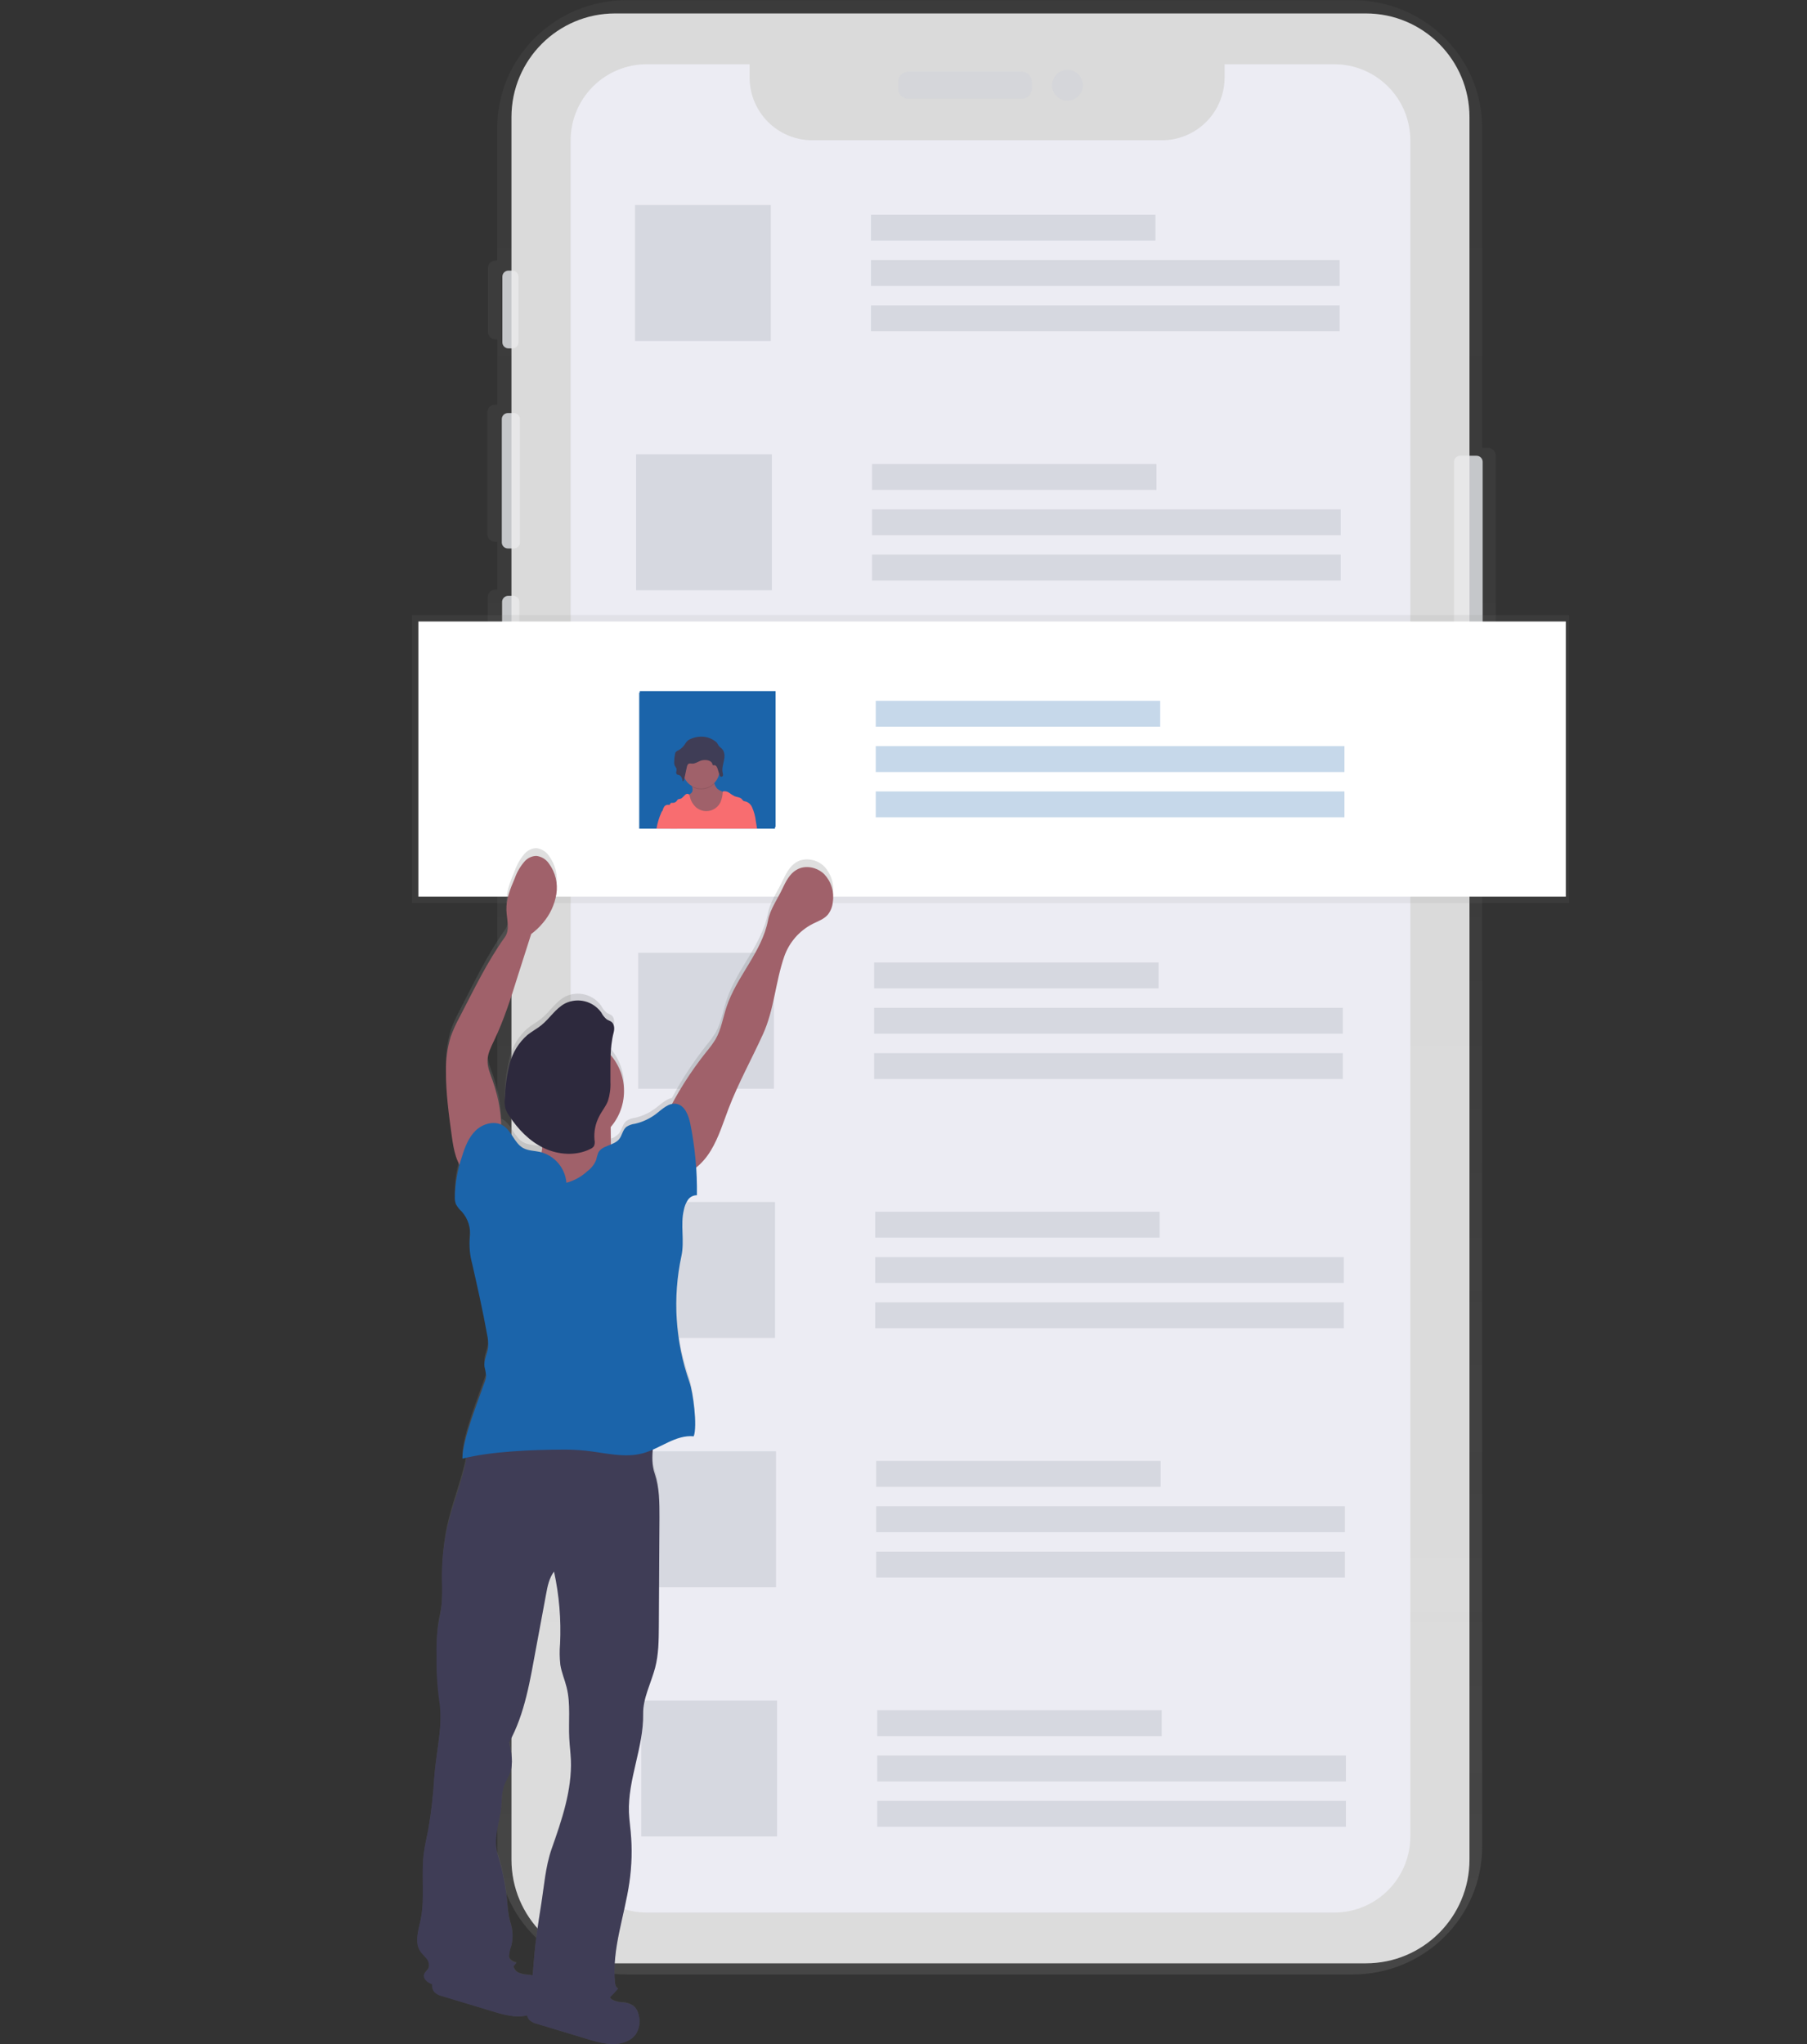 <svg width="214" height="242" viewBox="0 0 214 242" fill="none" xmlns="http://www.w3.org/2000/svg">
<rect x="0" y="0" width="214" height="242" fill="#333333" stroke="none"/>
<g clip-path="url(#clip0)">
<path d="M176.235 53.028H175.534V15.139C175.534 6.783 168.663 0.016 160.188 0.016H74.233C65.758 0.016 58.888 6.79 58.888 15.139V30.845H58.834H58.683C58.446 30.843 58.218 30.936 58.048 31.102C57.879 31.269 57.783 31.496 57.78 31.733V39.295C57.783 39.532 57.879 39.759 58.048 39.926C58.218 40.092 58.446 40.185 58.683 40.183H58.85H58.904V47.905H58.627C58.509 47.904 58.393 47.927 58.284 47.971C58.175 48.015 58.076 48.081 57.993 48.163C57.909 48.245 57.843 48.344 57.797 48.452C57.751 48.56 57.727 48.676 57.727 48.794V63.252C57.728 63.49 57.824 63.717 57.993 63.884C58.161 64.051 58.389 64.145 58.627 64.144H58.904V69.815H58.664C58.547 69.814 58.43 69.836 58.321 69.88C58.212 69.924 58.112 69.989 58.029 70.071C57.945 70.154 57.878 70.252 57.832 70.361C57.786 70.469 57.762 70.586 57.761 70.703V85.303C57.762 85.421 57.786 85.538 57.832 85.646C57.878 85.754 57.945 85.853 58.029 85.935C58.112 86.018 58.212 86.083 58.321 86.127C58.43 86.171 58.547 86.193 58.664 86.192H58.904V218.638C58.904 226.994 65.774 233.761 74.249 233.761H160.185C168.66 233.761 175.53 226.987 175.53 218.638V81.365H176.235C176.473 81.367 176.701 81.274 176.87 81.108C177.04 80.941 177.136 80.714 177.139 80.477V53.917C177.136 53.679 177.04 53.452 176.87 53.286C176.701 53.119 176.473 53.027 176.235 53.028Z" fill="url(#paint0_linear)"/>
<g opacity="0.9">
<path opacity="0.9" d="M174.869 53.958H172.921C172.523 53.958 172.201 54.281 172.201 54.679V81.22C172.201 81.619 172.523 81.942 172.921 81.942H174.869C175.268 81.942 175.59 81.619 175.59 81.22V54.679C175.59 54.281 175.268 53.958 174.869 53.958Z" fill="#E5E7EB"/>
<path opacity="0.9" d="M60.678 32.036H60.216C59.818 32.036 59.495 32.359 59.495 32.757V40.527C59.495 40.925 59.818 41.248 60.216 41.248H60.678C61.076 41.248 61.399 40.925 61.399 40.527V32.757C61.399 32.359 61.076 32.036 60.678 32.036Z" fill="#E5E7EB"/>
<path opacity="0.9" d="M60.852 48.901H60.147C59.749 48.901 59.426 49.224 59.426 49.623V64.213C59.426 64.612 59.749 64.934 60.147 64.934H60.852C61.249 64.934 61.572 64.612 61.572 64.213V49.623C61.572 49.224 61.249 48.901 60.852 48.901Z" fill="#E5E7EB"/>
<path opacity="0.9" d="M60.782 70.546H60.181C59.783 70.546 59.461 70.869 59.461 71.267V85.996C59.461 86.395 59.783 86.718 60.181 86.718H60.782C61.18 86.718 61.503 86.395 61.503 85.996V71.267C61.503 70.869 61.18 70.546 60.782 70.546Z" fill="#E5E7EB"/>
<path opacity="0.9" d="M161.759 1.591H72.842C66.065 1.591 60.571 7.091 60.571 13.875V220.157C60.571 226.941 66.065 232.441 72.842 232.441H161.759C168.536 232.441 174.029 226.941 174.029 220.157V13.875C174.029 7.091 168.536 1.591 161.759 1.591Z" fill="white"/>
<path opacity="0.9" d="M120.986 8.485H107.576C106.903 8.485 106.358 9.031 106.358 9.704V10.485C106.358 11.159 106.903 11.705 107.576 11.705H120.986C121.658 11.705 122.203 11.159 122.203 10.485V9.704C122.203 9.031 121.658 8.485 120.986 8.485Z" fill="#E5E7EB"/>
<path opacity="0.9" d="M126.42 11.922C127.429 11.922 128.246 11.104 128.246 10.095C128.246 9.085 127.429 8.267 126.42 8.267C125.412 8.267 124.595 9.085 124.595 10.095C124.595 11.104 125.412 11.922 126.42 11.922Z" fill="#E5E7EB"/>
</g>
<path d="M158.014 7.606H145.026V9.181C145.025 11.151 144.243 13.04 142.851 14.432C141.46 15.825 139.573 16.607 137.605 16.607H96.196C94.229 16.607 92.342 15.825 90.95 14.432C89.558 13.04 88.776 11.151 88.775 9.181V7.606H76.59C74.2 7.606 71.909 8.556 70.219 10.248C68.529 11.939 67.58 14.234 67.58 16.626V217.409C67.58 219.802 68.529 222.096 70.219 223.788C71.909 225.479 74.2 226.43 76.59 226.43H158.014C160.403 226.43 162.695 225.479 164.385 223.788C166.075 222.096 167.024 219.802 167.024 217.409V16.626C167.024 14.234 166.075 11.939 164.385 10.248C162.695 8.556 160.403 7.606 158.014 7.606Z" fill="#ECECF3"/>
<path d="M91.287 24.276H75.208V40.372H91.287V24.276Z" fill="#D6D8E0"/>
<path d="M136.837 25.426H103.151V28.491H136.837V25.426Z" fill="#D6D8E0"/>
<path d="M158.656 30.791H103.151V33.857H158.656V30.791Z" fill="#D6D8E0"/>
<path d="M158.656 36.157H103.151V39.222H158.656V36.157Z" fill="#D6D8E0"/>
<path d="M91.409 53.784H75.331V69.881H91.409V53.784Z" fill="#D6D8E0"/>
<path d="M136.96 54.934H103.274V58H136.96V54.934Z" fill="#D6D8E0"/>
<path d="M158.779 60.3H103.274V63.365H158.779V60.3Z" fill="#D6D8E0"/>
<path d="M158.779 65.662H103.274V68.728H158.779V65.662Z" fill="#D6D8E0"/>
<path d="M91.532 83.293H75.454V99.39H91.532V83.293Z" fill="#D6D8E0"/>
<path d="M137.086 84.44H103.4V87.506H137.086V84.44Z" fill="#D6D8E0"/>
<path d="M158.904 89.806H103.4V92.871H158.904V89.806Z" fill="#D6D8E0"/>
<path d="M158.904 95.171H103.4V98.237H158.904V95.171Z" fill="#D6D8E0"/>
<path d="M91.655 112.799H75.577V128.895H91.655V112.799Z" fill="#D6D8E0"/>
<path d="M137.209 113.949H103.522V117.014H137.209V113.949Z" fill="#D6D8E0"/>
<path d="M159.027 119.314H103.522V122.38H159.027V119.314Z" fill="#D6D8E0"/>
<path d="M159.027 124.68H103.522V127.746H159.027V124.68Z" fill="#D6D8E0"/>
<path d="M91.781 142.308H75.703V158.404H91.781V142.308Z" fill="#D6D8E0"/>
<path d="M137.331 143.458H103.645V146.523H137.331V143.458Z" fill="#D6D8E0"/>
<path d="M159.15 148.823H103.645V151.889H159.15V148.823Z" fill="#D6D8E0"/>
<path d="M159.15 154.189H103.645V157.254H159.15V154.189Z" fill="#D6D8E0"/>
<path d="M91.903 171.817H75.825V187.913H91.903V171.817Z" fill="#D6D8E0"/>
<path d="M137.454 172.966H103.768V176.032H137.454V172.966Z" fill="#D6D8E0"/>
<path d="M159.273 178.332H103.768V181.398H159.273V178.332Z" fill="#D6D8E0"/>
<path d="M159.273 183.698H103.768V186.763H159.273V183.698Z" fill="#D6D8E0"/>
<path d="M92.026 201.325H75.948V217.422H92.026V201.325Z" fill="#D6D8E0"/>
<path d="M137.577 202.475H103.891V205.541H137.577V202.475Z" fill="#D6D8E0"/>
<path d="M159.395 207.841H103.891V210.906H159.395V207.841Z" fill="#D6D8E0"/>
<path d="M159.395 213.206H103.891V216.272H159.395V213.206Z" fill="#D6D8E0"/>
<path d="M185.821 72.811H48.783V106.917H185.821V72.811Z" fill="url(#paint1_linear)"/>
<path d="M185.437 73.58H49.547V106.154H185.437V73.58Z" fill="white"/>
<path d="M91.847 81.819H75.769V97.915H91.847V81.819Z" fill="#1B64AA"/>
<g opacity="0.5">
<path opacity="0.5" d="M137.401 82.969H103.714V86.034H137.401V82.969Z" fill="#1B64AA"/>
<path opacity="0.5" d="M159.219 88.334H103.714V91.4H159.219V88.334Z" fill="#1B64AA"/>
<path opacity="0.5" d="M159.219 93.7H103.714V96.765H159.219V93.7Z" fill="#1B64AA"/>
</g>
<path d="M97.615 102.581C96.759 101.734 95.337 101.453 94.308 102.077C93.508 102.559 93.068 103.457 92.665 104.305C92.077 105.565 91.214 106.743 90.95 108.104C90.223 111.857 87.24 114.771 86.044 118.398C85.616 119.692 85.414 121.082 84.738 122.263C84.418 122.781 84.06 123.274 83.668 123.738C82.119 125.693 80.75 127.784 79.576 129.986C78.897 130.118 78.293 130.694 77.713 131.145C76.972 131.722 76.112 132.13 75.196 132.339C74.827 132.383 74.473 132.512 74.164 132.717C73.729 133.08 73.669 133.732 73.317 134.17C73.061 134.457 72.736 134.674 72.373 134.8C72.373 134.689 72.357 134.579 72.354 134.466C72.338 133.883 72.329 133.297 72.329 132.711C73.344 131.515 73.899 129.995 73.896 128.426C73.892 126.856 73.33 125.339 72.31 124.147C72.335 123.235 72.456 122.328 72.672 121.441C72.782 121.009 72.766 120.48 72.417 120.2C72.244 120.064 72.02 120.014 71.835 119.885C71.573 119.663 71.359 119.391 71.205 119.084C70.739 118.423 70.053 117.95 69.27 117.749C68.486 117.549 67.657 117.635 66.932 117.991C65.796 118.59 65.106 119.787 64.099 120.6C63.583 121.016 62.988 121.328 62.472 121.747C61.439 122.649 60.705 123.845 60.367 125.175C60.036 126.499 59.844 127.855 59.794 129.22C59.74 129.629 59.756 130.045 59.841 130.449C59.943 130.787 60.099 131.106 60.304 131.394C61.263 132.956 62.611 134.243 64.216 135.127C64.222 135.208 64.222 135.289 64.216 135.37C64.216 135.496 64.175 135.619 64.147 135.745L63.964 135.695C63.291 135.543 62.563 135.562 61.959 135.225C60.927 134.645 60.615 133.231 59.627 132.582C59.543 132.527 59.455 132.48 59.363 132.44C59.293 130.648 58.952 128.877 58.35 127.188C58.06 126.381 57.704 125.559 57.748 124.699C57.786 123.902 58.167 123.168 58.507 122.446C59.693 119.957 60.524 117.317 61.339 114.686C61.862 113.033 62.386 111.379 62.913 109.724C63.425 109.343 63.889 108.901 64.294 108.407C65.134 107.428 65.688 106.237 65.896 104.963C65.996 104.328 65.969 103.679 65.817 103.054C65.666 102.429 65.392 101.84 65.012 101.321C64.844 101.073 64.625 100.864 64.37 100.708C64.115 100.551 63.83 100.451 63.533 100.414C63.272 100.419 63.015 100.478 62.777 100.587C62.54 100.695 62.327 100.85 62.151 101.044C61.63 101.64 61.228 102.331 60.968 103.079C60.452 104.298 59.929 105.565 59.98 106.888C60.021 107.985 60.43 109.21 59.791 110.102C57.698 113.023 56.118 116.381 54.46 119.576C54.041 120.339 53.681 121.133 53.383 121.951C52.983 123.279 52.792 124.661 52.82 126.047C52.804 128.647 53.16 131.233 53.513 133.81C53.673 134.973 53.878 136.208 54.428 137.213C54.068 138.459 53.878 139.748 53.865 141.044C53.85 141.344 53.898 141.643 54.004 141.923C54.189 142.25 54.423 142.545 54.699 142.799C55.068 143.219 55.343 143.712 55.506 144.247C55.669 144.782 55.715 145.345 55.643 145.899C55.551 146.943 55.646 147.995 55.923 149.006C56.553 151.804 57.182 154.598 57.686 157.418C57.805 157.943 57.845 158.482 57.805 159.019C57.708 159.781 57.286 160.506 57.377 161.271C57.467 161.626 57.535 161.986 57.579 162.349C57.558 162.626 57.494 162.898 57.39 163.155C56.672 165.244 54.743 170.033 54.765 172.245L55.269 172.125C54.762 174.996 53.575 177.74 52.952 180.6C52.52 182.685 52.324 184.811 52.367 186.94C52.408 187.895 52.392 188.853 52.317 189.807C52.219 190.654 52.002 191.483 51.882 192.327C51.747 193.459 51.697 194.6 51.731 195.739C51.699 197.53 51.804 199.321 52.046 201.095C52.528 204.12 51.684 207.126 51.454 210.179C51.338 212.315 51.096 214.442 50.731 216.549C50.557 217.438 50.34 218.32 50.221 219.218C49.868 221.883 50.381 224.631 49.827 227.261C49.566 228.493 49.1 229.876 49.786 230.929C50.004 231.26 50.315 231.518 50.551 231.836C50.681 231.987 50.769 232.168 50.807 232.363C50.846 232.558 50.834 232.76 50.772 232.948C50.636 233.238 50.321 233.427 50.243 233.736C50.117 234.221 50.624 234.618 51.077 234.826L51.206 234.876C51.176 235.042 51.183 235.213 51.225 235.376C51.267 235.539 51.345 235.691 51.451 235.822C51.721 236.076 52.055 236.25 52.417 236.326L58.359 238.128C59.684 238.531 61.125 238.928 62.45 238.6C62.48 238.789 62.562 238.966 62.686 239.111C62.956 239.365 63.29 239.54 63.652 239.615L69.55 241.405C71.067 241.865 72.732 242.318 74.189 241.694C74.606 241.522 74.972 241.246 75.252 240.891C75.484 240.55 75.638 240.163 75.703 239.756C75.768 239.35 75.743 238.934 75.63 238.537C75.556 238.134 75.356 237.766 75.057 237.485C74.654 237.204 74.177 237.047 73.685 237.035C73.266 237.022 72.855 236.914 72.483 236.72C72.371 236.646 72.277 236.548 72.209 236.433C72.549 236.097 72.879 235.748 73.197 235.387C72.939 235.299 72.848 234.927 72.823 234.656C72.448 230.642 73.959 226.719 74.532 222.731C74.821 220.73 74.872 218.701 74.683 216.688C74.614 215.929 74.51 215.172 74.478 214.41C74.33 210.44 76.225 206.622 76.159 202.649C76.127 200.79 77.103 198.956 77.578 197.157C77.993 195.563 78.006 193.893 78.016 192.242L78.091 179.243C78.091 177.485 78.091 175.686 77.531 174.025C77.248 173.102 77.171 172.127 77.304 171.171C78.906 170.462 80.423 169.413 82.135 169.595C82.591 168.382 82.05 164.34 81.622 163.114C79.939 158.292 79.613 153.1 80.678 148.105C81.065 146.312 80.533 144.406 80.964 142.62C81.043 142.2 81.203 141.8 81.433 141.441C81.55 141.262 81.71 141.116 81.899 141.016C82.088 140.917 82.299 140.867 82.513 140.871C82.513 139.778 82.491 138.666 82.418 137.557C83.113 136.988 83.706 136.305 84.171 135.537C85.115 133.962 85.653 132.188 86.305 130.474C87.46 127.449 89.037 124.611 90.362 121.652C91.686 118.694 91.815 115.458 92.879 112.396C93.465 110.709 94.676 109.312 96.262 108.495C96.892 108.18 97.562 107.953 98.018 107.437C98.364 107.006 98.576 106.483 98.629 105.934C98.727 105.335 98.687 104.721 98.511 104.14C98.335 103.559 98.029 103.026 97.615 102.581ZM60.795 232.743C60.924 232.602 61.05 232.46 61.169 232.306C60.773 232.243 60.288 231.953 60.279 231.549C60.307 231.145 60.394 230.747 60.537 230.368C60.723 229.684 60.753 228.967 60.625 228.27C60.537 227.781 60.373 227.324 60.272 226.827C60.176 226.287 60.113 225.742 60.084 225.195C59.914 223.23 59.53 221.291 58.938 219.41C58.368 217.586 59.149 215.739 59.35 213.84C59.448 212.939 59.404 212.009 59.719 211.162C59.904 210.658 60.209 210.216 60.395 209.706C60.826 208.537 60.571 207.236 60.307 206.017C62.17 202.636 62.787 198.603 63.489 194.797C63.883 192.661 64.278 190.526 64.672 188.392C64.845 187.447 65.037 186.451 65.616 185.689C66.229 188.517 66.47 191.412 66.334 194.303C66.261 195.142 66.272 195.986 66.365 196.823C66.51 197.74 66.891 198.606 67.111 199.507C67.602 201.495 67.316 203.584 67.426 205.629C67.467 206.455 67.574 207.28 67.608 208.106C67.762 211.757 66.541 215.308 65.336 218.758C64.597 220.872 64.433 223.276 64.077 225.491C63.744 227.611 63.413 229.735 63.243 231.874C63.193 232.526 63.152 233.197 63.073 233.859C62.871 233.814 62.666 233.781 62.46 233.761C62.04 233.749 61.629 233.641 61.258 233.446C61.035 233.265 60.874 233.02 60.795 232.743Z" fill="url(#paint2_linear)"/>
<path d="M73.692 237.066C74.182 237.08 74.659 237.235 75.064 237.513C75.361 237.792 75.562 238.159 75.636 238.559C75.749 238.953 75.774 239.368 75.709 239.772C75.644 240.177 75.49 240.562 75.259 240.9C74.978 241.252 74.612 241.526 74.195 241.694C72.738 242.324 71.073 241.868 69.556 241.411L63.615 239.618C63.252 239.544 62.918 239.371 62.648 239.117C62.485 238.897 62.395 238.631 62.39 238.357C62.386 238.083 62.467 237.814 62.623 237.589C62.943 237.145 63.378 236.797 63.882 236.584C65.733 235.683 67.816 235.475 69.862 235.437C70.617 235.421 71.36 235.258 71.873 235.84C72.143 236.156 72.096 236.489 72.502 236.757C72.87 236.95 73.277 237.055 73.692 237.066Z" fill="#3F3D56"/>
<path d="M62.466 233.793C62.957 233.804 63.434 233.958 63.838 234.237C64.134 234.517 64.334 234.883 64.411 235.283C64.524 235.677 64.549 236.091 64.484 236.496C64.418 236.9 64.264 237.286 64.033 237.624C63.753 237.977 63.387 238.251 62.969 238.421C61.512 239.051 59.848 238.591 58.331 238.134L52.389 236.341C52.026 236.269 51.692 236.095 51.423 235.841C51.26 235.62 51.169 235.355 51.165 235.081C51.16 234.806 51.242 234.538 51.398 234.312C51.717 233.867 52.152 233.52 52.657 233.307C54.507 232.406 56.587 232.198 58.62 232.161C59.372 232.161 60.118 231.981 60.631 232.564C60.902 232.879 60.855 233.216 61.261 233.481C61.634 233.675 62.046 233.781 62.466 233.793Z" fill="#3F3D56"/>
<path d="M67.627 169.239C64.127 168.887 60.605 168.788 57.091 168.943C56.859 168.94 56.628 168.976 56.408 169.05C55.634 169.365 55.514 170.38 55.438 171.212C55.143 174.573 53.66 177.708 52.921 181.007C52.488 183.078 52.292 185.192 52.336 187.308C52.377 188.254 52.36 189.2 52.285 190.144C52.188 190.988 51.971 191.81 51.851 192.664C51.715 193.789 51.665 194.922 51.7 196.054C51.667 197.831 51.773 199.609 52.014 201.369C52.496 204.375 51.653 207.356 51.423 210.393C51.306 212.515 51.065 214.629 50.699 216.722C50.526 217.605 50.309 218.481 50.189 219.372C49.837 222.022 50.35 224.753 49.796 227.365C49.535 228.588 49.069 229.961 49.755 231.007C49.972 231.338 50.284 231.593 50.52 231.909C50.649 232.058 50.737 232.239 50.775 232.432C50.814 232.626 50.802 232.827 50.74 233.014C50.605 233.301 50.29 233.49 50.211 233.796C50.085 234.278 50.592 234.675 51.045 234.88C54.46 236.42 58.862 235.333 61.166 232.375C60.77 232.312 60.285 232.025 60.276 231.625C60.304 231.223 60.391 230.827 60.534 230.45C60.72 229.77 60.75 229.057 60.622 228.364C60.534 227.882 60.37 227.419 60.269 226.93C60.173 226.395 60.11 225.854 60.081 225.311C59.911 223.359 59.526 221.432 58.935 219.564C58.365 217.753 59.146 215.919 59.347 214.029C59.445 213.137 59.401 212.211 59.715 211.37C59.901 210.869 60.206 210.424 60.392 209.923C60.823 208.761 60.568 207.472 60.304 206.259C62.167 202.897 62.784 198.893 63.486 195.112C63.88 192.991 64.274 190.869 64.669 188.748C64.842 187.803 65.034 186.823 65.613 186.064C66.226 188.873 66.467 191.751 66.331 194.624C66.259 195.452 66.27 196.284 66.362 197.11C66.507 198.02 66.888 198.88 67.108 199.778C67.599 201.751 67.312 203.827 67.422 205.859C67.463 206.678 67.57 207.497 67.605 208.32C67.759 211.946 66.538 215.475 65.333 218.9C64.593 221.001 64.43 223.389 64.074 225.588C63.74 227.696 63.41 229.804 63.24 231.931C63.086 233.884 63.02 235.998 61.805 237.532C62.913 238.254 64.061 238.988 65.358 239.237C66.873 239.474 68.424 239.174 69.742 238.389C71.05 237.604 72.22 236.608 73.204 235.44C72.946 235.352 72.854 234.98 72.829 234.713C72.455 230.727 73.965 226.836 74.538 222.866C74.827 220.878 74.878 218.862 74.689 216.861C74.62 216.108 74.516 215.358 74.484 214.602C74.337 210.658 76.231 206.861 76.165 202.916C76.134 201.07 77.109 199.246 77.584 197.46C78 195.884 78.012 194.218 78.022 192.579L78.097 179.662C78.097 177.913 78.097 176.127 77.537 174.476C76.845 172.494 77.635 170.213 77.754 168.118C74.484 169.152 71.044 169.533 67.627 169.239Z" fill="#3F3D56"/>
<path d="M78.85 132.128C80.172 129.42 81.788 126.865 83.668 124.51C84.059 124.049 84.417 123.561 84.738 123.048C85.414 121.876 85.616 120.493 86.044 119.207C87.24 115.603 90.223 112.708 90.95 108.98C91.214 107.629 92.077 106.46 92.665 105.2C93.068 104.355 93.509 103.467 94.308 102.994C95.337 102.364 96.76 102.657 97.615 103.498C98.027 103.938 98.333 104.466 98.508 105.042C98.683 105.619 98.723 106.228 98.626 106.822C98.574 107.37 98.362 107.889 98.015 108.316C97.559 108.829 96.876 109.062 96.259 109.371C94.675 110.177 93.463 111.564 92.876 113.243C91.825 116.287 91.693 119.507 90.358 122.44C89.024 125.373 87.457 128.193 86.302 131.195C85.65 132.9 85.125 134.661 84.168 136.236C83.211 137.812 81.707 139.132 79.901 139.368C79.903 138.23 79.725 137.098 79.372 136.016C78.991 134.765 78.277 133.287 78.85 132.128Z" fill="#A0616A"/>
<path d="M59.363 134.478C59.443 132.251 59.097 130.029 58.343 127.931C58.054 127.128 57.698 126.312 57.742 125.458C57.78 124.667 58.161 123.936 58.501 123.221C59.687 120.748 60.518 118.123 61.333 115.508L62.907 110.581C63.418 110.203 63.882 109.764 64.288 109.273C65.126 108.302 65.681 107.118 65.89 105.852C65.99 105.22 65.963 104.574 65.811 103.953C65.659 103.331 65.385 102.746 65.006 102.232C64.837 101.985 64.618 101.777 64.363 101.622C64.108 101.467 63.823 101.369 63.526 101.334C63.265 101.338 63.008 101.397 62.77 101.505C62.533 101.613 62.32 101.77 62.145 101.964C61.623 102.555 61.222 103.242 60.962 103.987C60.446 105.196 59.923 106.457 59.974 107.767C60.014 108.857 60.423 110.074 59.785 110.959C57.692 113.861 56.112 117.197 54.453 120.37C54.034 121.127 53.675 121.916 53.377 122.73C52.976 124.05 52.786 125.426 52.814 126.807C52.798 129.39 53.154 131.958 53.506 134.519C53.727 136.12 54.022 137.865 55.234 138.93C56.496 137.327 57.761 135.745 59.363 134.478Z" fill="#A0616A"/>
<path d="M67.372 135.71C70.979 135.71 73.902 132.783 73.902 129.173C73.902 125.562 70.979 122.635 67.372 122.635C63.766 122.635 60.842 125.562 60.842 129.173C60.842 132.783 63.766 135.71 67.372 135.71Z" fill="#A0616A"/>
<path d="M64.2 136.057C64.043 137.241 63.41 138.297 62.793 139.318C62.419 139.948 61.947 140.619 61.22 140.688C63.11 141.684 65.097 142.484 67.149 143.076C67.848 143.311 68.58 143.429 69.317 143.426C69.941 143.38 70.551 143.223 71.12 142.963C72.365 142.417 73.47 141.594 74.35 140.557C75.23 139.519 75.862 138.295 76.2 136.977C75.388 136.999 74.576 136.936 73.776 136.791C73.33 136.709 72.848 136.577 72.587 136.208C72.406 135.887 72.32 135.521 72.341 135.153C72.31 134.063 72.31 132.972 72.341 131.882C70.737 131.779 69.127 131.977 67.596 132.465C66.966 132.67 66.337 132.919 65.692 133.08C65.295 133.177 64.203 133.08 63.91 133.31C63.467 133.659 64.316 135.253 64.2 136.057Z" fill="#A0616A"/>
<path d="M67.08 140.03C67.007 139.171 66.666 138.356 66.106 137.702C65.546 137.047 64.794 136.585 63.958 136.381C63.284 136.233 62.557 136.249 61.953 135.915C60.921 135.339 60.609 133.933 59.621 133.287C58.633 132.642 57.223 133.001 56.361 133.82C55.498 134.639 55.061 135.799 54.709 136.933C54.181 138.47 53.895 140.081 53.862 141.706C53.847 142.004 53.895 142.303 54 142.582C54.187 142.907 54.421 143.201 54.696 143.455C55.064 143.869 55.34 144.359 55.502 144.889C55.665 145.42 55.712 145.979 55.64 146.53C55.548 147.568 55.643 148.615 55.92 149.62C56.55 152.396 57.179 155.175 57.682 157.976C57.8 158.492 57.841 159.023 57.802 159.551C57.705 160.307 57.283 161.029 57.374 161.785C57.464 162.138 57.532 162.497 57.575 162.859C57.555 163.133 57.491 163.402 57.387 163.656C56.669 165.736 54.74 170.493 54.762 172.689C58.114 171.829 63.054 171.637 66.513 171.624C67.466 171.611 68.419 171.653 69.368 171.75C71.643 171.993 73.972 172.658 76.178 172.043C78.223 171.473 80.039 169.838 82.157 170.046C82.614 168.839 82.072 164.822 81.644 163.606C79.962 158.818 79.635 153.657 80.7 148.694C81.087 146.911 80.555 145.02 80.987 143.247C81.065 142.829 81.224 142.431 81.455 142.075C81.573 141.896 81.733 141.751 81.922 141.652C82.111 141.552 82.322 141.503 82.535 141.507C82.574 138.659 82.31 135.815 81.748 133.023C81.537 132.03 81.1 130.858 80.102 130.688C79.202 130.537 78.444 131.296 77.723 131.857C76.979 132.429 76.12 132.833 75.205 133.042C74.837 133.084 74.483 133.213 74.173 133.417C73.739 133.776 73.679 134.425 73.326 134.863C72.697 135.647 71.29 135.578 70.844 136.482C70.743 136.752 70.663 137.029 70.604 137.311C70.393 137.847 70.034 138.311 69.569 138.65C68.865 139.308 68.01 139.782 67.08 140.03Z" fill="#1B64AA"/>
<path d="M72.678 122.222C72.788 121.791 72.772 121.277 72.423 120.987C72.25 120.852 72.027 120.802 71.841 120.672C71.579 120.452 71.365 120.181 71.212 119.875C70.741 119.217 70.052 118.747 69.268 118.549C68.484 118.351 67.655 118.438 66.928 118.795C65.792 119.39 65.103 120.581 64.096 121.388C63.58 121.803 62.985 122.112 62.469 122.525C61.437 123.421 60.703 124.61 60.364 125.934C60.034 127.251 59.843 128.6 59.794 129.957C59.74 130.364 59.756 130.778 59.841 131.18C59.944 131.513 60.1 131.826 60.304 132.109C61.339 133.684 62.711 135.118 64.427 135.928C66.142 136.737 68.228 136.873 69.921 136.025C70.091 135.954 70.237 135.836 70.343 135.685C70.44 135.455 70.462 135.2 70.406 134.957C70.317 133.995 70.508 133.028 70.957 132.172C71.271 131.542 71.74 131 71.995 130.345C72.227 129.614 72.327 128.848 72.291 128.083C72.316 126.107 72.181 124.132 72.678 122.222Z" fill="#2D293D"/>
<path d="M91.781 82.011H75.703V98.108H91.781V82.011Z" fill="#1B64AA"/>
<path d="M85.915 95.722C85.682 96.172 85.295 96.523 84.826 96.712C84.548 96.813 84.256 96.869 83.96 96.876C83.641 96.899 83.32 96.859 83.016 96.759C82.611 96.6 82.264 96.322 82.019 95.962C81.776 95.602 81.582 95.212 81.439 94.802C81.344 94.598 81.304 94.372 81.323 94.147C81.446 94.132 81.565 94.093 81.673 94.032C81.781 93.971 81.876 93.889 81.953 93.791C81.998 93.693 82.022 93.586 82.025 93.478C82.028 93.369 82.009 93.262 81.968 93.161C81.949 93.098 81.93 93.038 81.909 92.981C81.861 92.843 81.698 92.581 81.811 92.465C81.924 92.348 82.189 92.351 82.292 92.304C82.6 92.12 82.929 91.973 83.271 91.866C83.582 91.825 83.897 91.845 84.2 91.926C84.241 91.933 84.281 91.948 84.316 91.97C84.356 92.003 84.385 92.047 84.401 92.096C84.489 92.31 84.539 92.547 84.609 92.767C84.669 92.999 84.788 93.21 84.955 93.382C85.099 93.504 85.261 93.602 85.436 93.671L85.858 93.864C85.932 93.893 85.999 93.937 86.056 93.993C86.11 94.069 86.143 94.158 86.151 94.251C86.229 94.754 86.146 95.269 85.915 95.722Z" fill="#A0616A"/>
<path opacity="0.1" d="M84.606 92.777C84.271 93.125 83.83 93.352 83.352 93.424C82.875 93.495 82.387 93.406 81.965 93.171C81.946 93.107 81.927 93.048 81.905 92.991C81.858 92.852 81.695 92.591 81.808 92.474C81.921 92.358 82.186 92.361 82.289 92.314C82.597 92.129 82.926 91.982 83.268 91.876C83.579 91.834 83.894 91.855 84.197 91.935C84.238 91.942 84.277 91.957 84.313 91.98C84.353 92.013 84.382 92.056 84.398 92.106C84.486 92.329 84.536 92.556 84.606 92.777Z" fill="black"/>
<path d="M83.032 93.353C84.238 93.353 85.216 92.374 85.216 91.167C85.216 89.959 84.238 88.98 83.032 88.98C81.826 88.98 80.848 89.959 80.848 91.167C80.848 92.374 81.826 93.353 83.032 93.353Z" fill="#A0616A"/>
<path d="M89.657 98.104H79.378C79.064 97.402 78.78 96.696 78.463 95.993C78.496 95.826 78.559 95.666 78.648 95.521C78.694 95.45 78.756 95.391 78.829 95.35C78.903 95.309 78.986 95.286 79.07 95.284C79.161 95.284 79.265 95.319 79.331 95.253C79.397 95.187 79.375 95.133 79.422 95.089C79.47 95.045 79.583 95.045 79.671 95.051C79.766 95.054 79.859 95.034 79.944 94.992C80.029 94.949 80.101 94.886 80.156 94.809C80.189 94.75 80.231 94.696 80.278 94.648C80.361 94.608 80.451 94.584 80.543 94.579C80.798 94.522 80.949 94.264 81.141 94.103C81.187 94.051 81.247 94.013 81.314 93.995C81.381 93.977 81.452 93.978 81.518 93.999C81.549 94.015 81.576 94.038 81.597 94.065C81.649 94.145 81.684 94.234 81.701 94.327C81.815 94.85 82.105 95.318 82.522 95.653C82.744 95.821 83.001 95.937 83.273 95.993C83.545 96.049 83.827 96.042 84.097 95.975C84.367 95.908 84.618 95.781 84.832 95.603C85.047 95.426 85.219 95.203 85.336 94.951C85.488 94.57 85.575 94.166 85.594 93.757C85.594 93.734 85.594 93.722 85.594 93.703C85.722 93.671 85.855 93.668 85.985 93.694C86.114 93.719 86.236 93.773 86.343 93.851C86.552 94.011 86.775 94.151 87.01 94.27C87.29 94.38 87.639 94.38 87.831 94.585C87.913 94.667 87.97 94.78 88.074 94.831C88.138 94.856 88.206 94.872 88.275 94.878C88.451 94.926 88.613 95.013 88.75 95.133C88.887 95.253 88.995 95.403 89.065 95.571C89.293 96.077 89.441 96.615 89.505 97.165L89.657 98.104Z" fill="#F86D70"/>
<path d="M81.525 87.619C81.373 87.742 81.244 87.892 81.144 88.06C80.956 88.37 80.695 88.627 80.382 88.81C80.251 88.856 80.132 88.93 80.033 89.027C79.984 89.101 79.953 89.185 79.942 89.273C79.878 89.579 79.845 89.89 79.844 90.203C79.832 90.36 79.858 90.517 79.92 90.663C79.983 90.795 80.102 90.908 80.124 91.053C80.129 91.168 80.116 91.283 80.086 91.394C80.072 91.452 80.075 91.513 80.096 91.569C80.116 91.625 80.154 91.674 80.203 91.709C80.26 91.729 80.319 91.743 80.379 91.749C80.694 91.819 80.801 92.191 80.848 92.496C80.955 92.496 81.002 92.367 81.027 92.266L81.342 90.801C81.38 90.644 81.436 90.458 81.597 90.404C81.707 90.381 81.821 90.381 81.93 90.404C82.365 90.442 82.73 90.105 83.155 90.01C83.292 89.985 83.431 89.976 83.57 89.985C83.904 89.985 84.294 90.14 84.366 90.451C84.366 90.502 84.385 90.565 84.432 90.59C84.481 90.604 84.532 90.604 84.58 90.59C84.791 90.568 84.917 90.808 84.98 91.003L85.2 91.718C85.235 91.825 85.292 91.954 85.408 91.967C85.461 91.967 85.513 91.947 85.553 91.912C85.593 91.876 85.618 91.828 85.625 91.775C85.63 91.668 85.615 91.561 85.581 91.46C85.477 90.993 85.638 90.514 85.735 90.045C85.833 89.576 85.849 89.037 85.521 88.674C85.402 88.545 85.244 88.448 85.134 88.309C85.024 88.17 84.974 88.022 84.867 87.893C84.439 87.518 83.906 87.284 83.34 87.225C82.709 87.169 82.076 87.307 81.525 87.619Z" fill="#3F3D56"/>
<g opacity="0.1">
<path opacity="0.1" d="M85.421 91.627C85.304 91.627 85.247 91.485 85.213 91.378L84.993 90.663C84.93 90.467 84.804 90.228 84.593 90.247C84.544 90.261 84.493 90.261 84.445 90.247C84.398 90.222 84.391 90.162 84.379 90.108C84.306 89.793 83.916 89.657 83.583 89.642C83.444 89.632 83.304 89.642 83.167 89.67C82.742 89.761 82.377 90.099 81.943 90.061C81.833 90.04 81.72 90.04 81.609 90.061C81.449 90.118 81.392 90.3 81.355 90.461C81.244 90.949 81.137 91.438 81.04 91.923C81.015 92.024 80.967 92.147 80.86 92.153C80.813 91.838 80.706 91.475 80.391 91.406C80.331 91.401 80.272 91.387 80.215 91.365C80.173 91.343 80.141 91.306 80.124 91.261C80.124 91.305 80.105 91.353 80.099 91.397C80.084 91.455 80.087 91.516 80.108 91.572C80.129 91.629 80.166 91.677 80.215 91.712C80.272 91.732 80.331 91.746 80.391 91.753C80.706 91.822 80.813 92.194 80.86 92.499C80.967 92.499 81.015 92.37 81.04 92.269C81.15 91.781 81.257 91.293 81.355 90.804C81.392 90.647 81.449 90.461 81.609 90.407C81.719 90.384 81.833 90.384 81.943 90.407C82.377 90.445 82.742 90.108 83.167 90.013C83.304 89.988 83.444 89.979 83.583 89.988C83.916 89.988 84.306 90.143 84.379 90.455C84.379 90.505 84.398 90.568 84.445 90.593C84.493 90.607 84.544 90.607 84.593 90.593C84.804 90.571 84.93 90.811 84.993 91.006L85.213 91.721C85.247 91.828 85.304 91.957 85.421 91.97C85.474 91.97 85.525 91.95 85.565 91.915C85.605 91.879 85.631 91.831 85.638 91.778C85.644 91.693 85.634 91.607 85.606 91.526C85.588 91.559 85.561 91.586 85.528 91.604C85.495 91.621 85.458 91.629 85.421 91.627Z" fill="black"/>
<path opacity="0.1" d="M80.124 90.719C80.102 90.574 79.982 90.461 79.919 90.329C79.878 90.239 79.854 90.143 79.847 90.045C79.847 90.099 79.847 90.149 79.847 90.203C79.835 90.36 79.861 90.517 79.923 90.663C79.973 90.77 80.061 90.864 80.105 90.978C80.127 90.894 80.134 90.806 80.124 90.719Z" fill="black"/>
<path opacity="0.1" d="M85.748 89.708C85.623 90.116 85.562 90.541 85.568 90.968C85.609 90.658 85.669 90.351 85.748 90.048C85.8 89.817 85.818 89.579 85.801 89.343C85.791 89.465 85.773 89.587 85.748 89.708Z" fill="black"/>
</g>
<path d="M80.2 98.104H77.748C77.856 97.444 78.05 96.8 78.324 96.189C78.346 96.126 78.381 96.069 78.428 96.022C78.438 96.011 78.45 96.001 78.462 95.993C78.535 95.937 78.635 95.915 78.714 95.861C78.793 95.808 78.802 95.751 78.875 95.729C79.147 95.722 79.418 95.767 79.674 95.861C79.746 95.869 79.817 95.887 79.885 95.915C80.044 96.003 80.164 96.15 80.219 96.324C80.426 96.888 80.269 97.499 80.2 98.104Z" fill="#F86D70"/>
</g>
<defs>
<linearGradient id="paint0_linear" x1="117.426" y1="233.767" x2="117.426" y2="3.39941e-06" gradientUnits="userSpaceOnUse">
<stop stop-color="#808080" stop-opacity="0.25"/>
<stop offset="0.54" stop-color="#808080" stop-opacity="0.12"/>
<stop offset="1" stop-color="#808080" stop-opacity="0.1"/>
</linearGradient>
<linearGradient id="paint1_linear" x1="51128.6" y1="11646.9" x2="51128.6" y2="7954.61" gradientUnits="userSpaceOnUse">
<stop stop-color="#808080" stop-opacity="0.25"/>
<stop offset="0.54" stop-color="#808080" stop-opacity="0.12"/>
<stop offset="1" stop-color="#808080" stop-opacity="0.1"/>
</linearGradient>
<linearGradient id="paint2_linear" x1="20586.7" y1="86374.2" x2="28297.1" y2="86374.2" gradientUnits="userSpaceOnUse">
<stop stop-color="#808080" stop-opacity="0.25"/>
<stop offset="0.54" stop-color="#808080" stop-opacity="0.12"/>
<stop offset="1" stop-color="#808080" stop-opacity="0.1"/>
</linearGradient>
<clipPath id="clip0">
<rect width="214" height="242" fill="white"/>
</clipPath>
</defs>
</svg>
